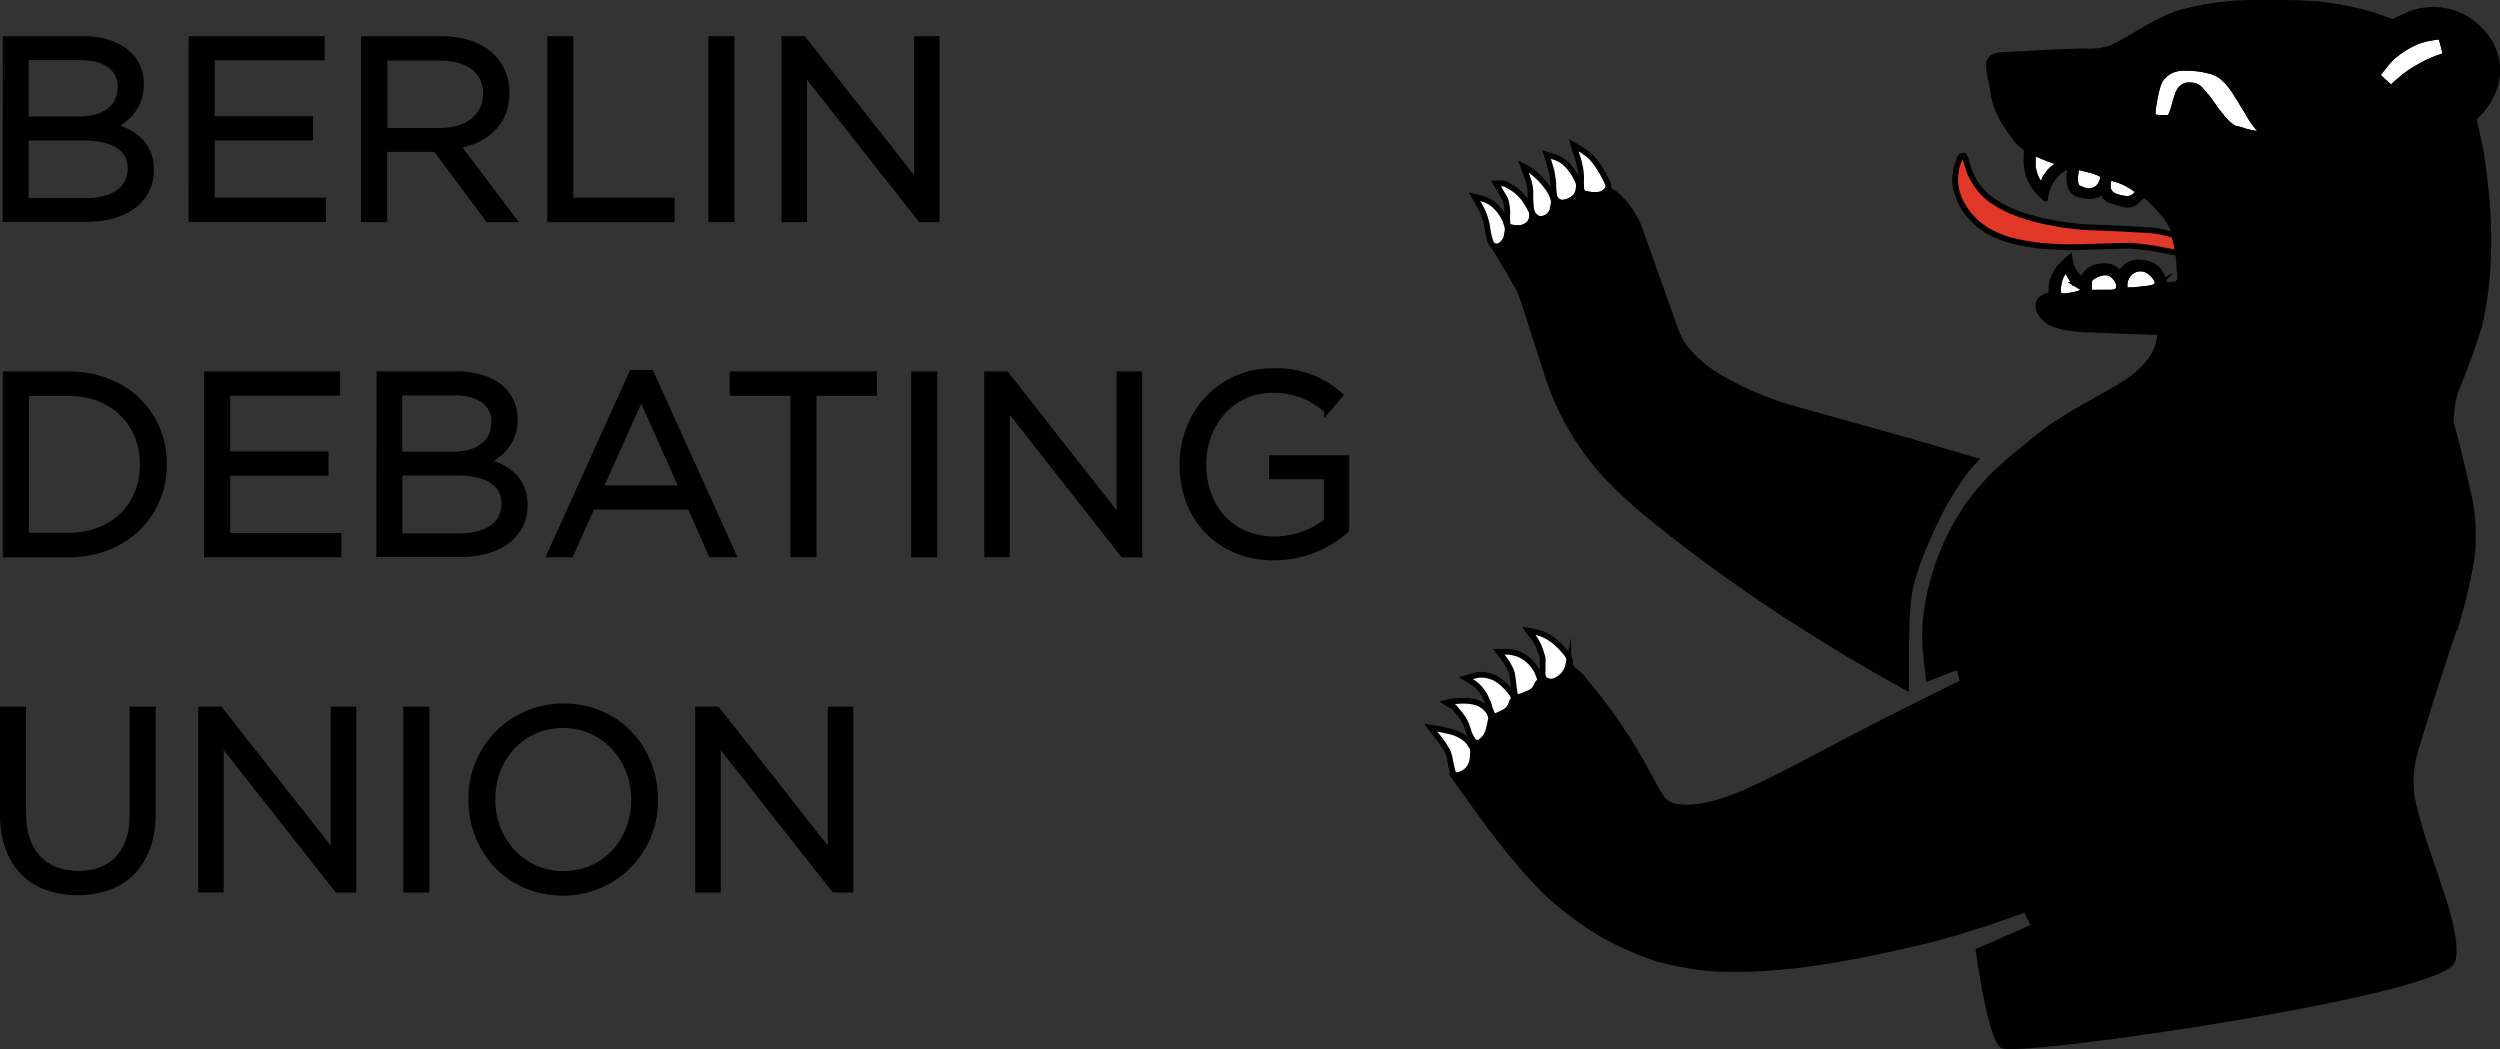 <svg xmlns="http://www.w3.org/2000/svg" viewBox="0 0 436.74 183.31"><rect x="0" y="0" width="436.74" height="183.31" fill="#333333" stroke="none"/><defs><style>.cls-1{fill:#e2382a;}.cls-1,.cls-2,.cls-3,.cls-4,.cls-5{stroke:#000;stroke-miterlimit:10;}.cls-1,.cls-2,.cls-3{fill-rule:evenodd;}.cls-2{fill:#fff;}.cls-4{fill:none;}</style></defs><title>bdu_logo_2013 (standard)</title><g id="Bär"><polygon class="cls-1" points="380.51 44.27 380.48 43.95 380.3 42.88 379.82 41.12 379.15 40.9 378.49 40.72 377.82 40.56 376.98 40.4 376.15 40.28 375.37 40.21 369.86 39.91 364.2 39.67 362.76 39.55 361.36 39.38 360.01 39.2 358.69 38.96 357.03 38.64 355.46 38.24 354.05 37.84 352.69 37.39 351.9 37.07 351.04 36.73 350.25 36.34 349.56 35.96 348.86 35.56 348.16 35.13 347.72 34.82 347.3 34.47 346.89 34.12 346.5 33.73 346.11 33.3 345.74 32.87 345.4 32.39 345.07 31.93 344.84 31.54 344.61 31.12 344.4 30.72 344.22 30.33 344.05 29.93 343.91 29.53 343.4 27.84 343.18 27.34 343.11 27.22 342.61 27.27 342.39 27.6 342.22 28.04 342.05 28.49 341.91 28.91 341.78 29.35 341.7 29.78 341.66 30.23 341.58 30.67 341.56 31.29 341.56 31.61 341.57 31.93 341.66 32.59 341.72 32.94 341.78 33.27 342 34.01 342.13 34.35 342.28 34.71 342.48 35.17 342.7 35.61 342.94 36.05 343.22 36.47 343.51 36.9 343.81 37.31 344.13 37.72 344.5 38.1 344.89 38.49 345.27 38.86 345.67 39.22 346.11 39.56 346.56 39.85 346.96 40.16 347.41 40.41 347.9 40.66 348.58 41.01 349.34 41.32 350.06 41.6 350.9 41.88 351.71 42.1 352.56 42.28 353.85 42.55 355.15 42.77 356.56 42.94 357.96 43.05 360.7 43.18 362.01 43.19 363.26 43.17 371.03 42.94 371.58 42.94 372.14 42.94 372.7 42.97 374.37 43.13 375.97 43.34 379.4 43.99 380.51 44.27 380.51 44.27 380.51 44.27"/><polygon class="cls-2" points="278.92 34.05 279.1 34.04 279.65 33.93 280.16 33.73 280.49 33.52 280.78 33.23 280.88 33.04 280.97 32.61 280.93 32.2 280.42 31.09 279.93 30.2 279.41 29.33 279.09 28.86 278.76 28.39 278.4 27.95 278.22 27.73 278.02 27.5 277.58 27.09 277.1 26.72 276.19 26.11 275.48 25.68 274.9 25.34 275.08 26.02 275.48 27.16 275.67 27.75 275.84 28.33 275.97 28.93 276.09 29.54 276.15 30.03 276.2 30.5 276.22 31 276.21 31.49 276.2 32.01 276.22 32.54 276.25 33.05 276.35 33.39 276.6 33.73 276.83 33.85 277.49 33.99 277.97 34.04 278.45 34.05 278.92 34.05 278.92 34.05 278.92 34.05"/><polygon class="cls-2" points="274.56 34.9 275.04 34.55 275.35 34.27 275.58 33.93 275.75 33.56 275.81 33.37 275.86 33.16 275.86 32.39 275.81 32.23 275.74 31.88 275.6 31.56 275.42 31.15 275.2 30.76 274.98 30.37 274.74 30 274.28 29.37 273.84 28.86 273.58 28.62 273.36 28.41 272.96 28.11 272.56 27.86 272.15 27.65 271.61 27.44 271.13 27.3 270.2 27.03 270.93 29.48 271.05 29.98 271.15 30.48 271.23 31 271.3 31.5 271.36 32.01 271.36 32.54 271.38 33.01 271.43 33.45 271.48 33.91 271.57 34.37 271.63 34.55 271.8 34.88 272.12 35.16 272.31 35.28 272.72 35.4 273.13 35.39 273.71 35.28 274.04 35.16 274.56 34.9 274.56 34.9 274.56 34.9"/><polygon class="cls-2" points="270.46 37.87 270.74 37.62 270.98 37.34 271.15 37.04 271.3 36.71 271.44 36.21 271.48 35.83 271.48 35.24 271.36 34.79 271.23 34.34 271.04 33.9 270.82 33.48 270.45 32.89 270.16 32.54 269.9 32.16 269.43 31.62 268.93 31.09 268.46 30.67 268.02 30.26 267.53 29.89 266.72 29.38 266.11 29.07 266.33 29.73 266.63 30.46 266.81 30.93 266.97 31.39 267.11 31.88 267.22 32.37 267.31 32.89 267.35 33.43 267.35 33.71 267.35 34.65 267.4 35.6 267.48 36.56 267.57 36.94 267.7 37.29 268.22 37.93 268.59 38.12 268.78 38.21 269.17 38.26 269.55 38.23 269.93 38.13 270.11 38.06 270.46 37.87 270.46 37.87 270.46 37.87"/><polygon class="cls-2" points="266.33 39.62 266.68 39.43 266.88 39.3 267.17 39.02 267.44 38.69 267.53 38.51 267.66 38.11 267.7 37.48 267.66 37.17 267.11 36.06 266.74 35.46 266.37 34.88 266.14 34.58 265.89 34.3 265.66 34.01 265.39 33.77 265.12 33.51 264.85 33.29 264.58 33.09 264.28 32.88 263.98 32.71 262.94 32.11 262.29 32.04 261.33 32.04 262.91 34.71 263.08 35.21 263.14 35.49 263.25 36.06 263.29 36.41 263.33 37.04 263.29 37.82 263.31 38.46 263.35 39.13 263.58 39.63 264.58 39.82 264.95 39.85 265.52 39.84 266.02 39.74 266.33 39.62 266.33 39.62 266.33 39.62"/><polygon class="cls-2" points="262.89 42.09 263.21 41.45 263.25 41.28 263.38 40.58 263.39 40.21 263.35 39.82 263.29 39.46 263.14 39 263.04 38.71 262.94 38.44 262.68 37.9 262.49 37.58 262.07 36.96 261.85 36.67 261.6 36.39 261.35 36.13 261.09 35.88 260.81 35.65 260.46 35.38 260.29 35.27 259.88 35.06 259.72 34.97 259.34 34.83 258.81 34.67 257.6 34.37 258.52 35.98 258.77 36.45 259 36.93 259.2 37.41 259.38 37.92 259.54 38.45 259.69 38.99 259.79 39.52 259.88 40.06 259.95 40.55 260.05 41.03 260.16 41.5 260.32 41.99 260.46 42.46 260.9 42.97 261.51 43.1 261.74 43.06 261.94 42.99 262.32 42.72 262.62 42.44 262.89 42.09 262.89 42.09 262.89 42.09"/><polygon class="cls-2" points="273.04 118.24 273.35 117.99 273.81 117.38 274.08 116.85 274.15 116.68 274.22 116.48 274.29 116.08 274.3 115.8 274.22 115.26 274.17 115.07 274.09 114.89 273.73 114.27 273.27 113.71 272.78 113.17 272.25 112.64 271.57 112.03 271.22 111.76 270.82 111.49 270.29 111.18 270.02 111.02 269.45 110.77 269.05 110.62 268.24 110.42 267.7 110.28 267 110.18 267.4 110.74 267.89 111.3 268.24 111.79 268.42 112.11 268.59 112.44 268.78 112.81 268.93 113.21 269.08 113.61 269.31 114.3 269.51 115.02 269.48 117.74 269.51 118.14 269.7 118.53 269.97 118.81 270.15 118.91 270.34 119.01 270.72 119.11 271.13 119.12 271.51 119.05 271.93 118.89 272.51 118.62 272.69 118.5 272.88 118.37 273.04 118.24 273.04 118.24 273.04 118.24"/><polygon class="cls-2" points="266.81 121.3 267.13 121.19 267.48 121.03 268.14 120.64 268.45 120.37 268.68 120.05 268.82 119.87 269 119.28 269.03 118.89 268.98 118.5 268.82 118.01 268.68 117.69 268.59 117.41 268.44 117.12 268.26 116.83 268.1 116.56 267.73 116.08 267.31 115.61 266.84 115.19 266.37 114.83 265.85 114.53 265.59 114.4 265.35 114.29 265.11 114.2 264.58 114.05 264.33 113.98 264.03 113.94 263.79 113.89 263.33 113.86 261.83 113.88 262.89 115.26 263.12 115.59 263.35 115.93 263.55 116.29 263.92 117.01 264 117.21 264.14 117.64 264.24 118.26 264.45 120.01 264.68 121.56 264.78 121.78 265.8 121.7 266.81 121.3 266.81 121.3 266.81 121.3"/><polygon class="cls-2" points="262.91 124.5 263.25 124.31 263.53 124.09 263.79 123.83 264.27 123.22 264.37 123.03 264.5 122.42 264.46 122.01 264.37 121.68 264.24 121.36 263.79 120.75 263.45 120.32 263.05 119.91 262.66 119.53 262.44 119.3 261.92 118.92 261.4 118.59 261.2 118.47 261 118.37 260.55 118.2 260.1 118.05 259.69 117.97 259.25 117.89 258.62 117.87 258.23 117.91 257.76 118 257.09 118.18 256.1 118.47 257.44 119.3 257.69 119.51 257.92 119.69 258.13 119.88 258.55 120.31 258.73 120.54 258.9 120.77 259.07 121.03 259.29 121.37 259.5 121.75 259.84 122.5 260 122.88 260.13 123.28 260.23 123.66 260.37 124.04 260.53 124.42 260.67 124.78 260.86 125.01 261.12 125.19 261.89 124.98 262.18 124.84 262.91 124.5 262.91 124.5 262.91 124.5"/><polygon class="cls-2" points="259.38 129.22 259.83 128.66 260.01 128.35 260.29 127.67 260.37 127.49 260.46 126.94 260.5 126.55 260.53 126.15 260.55 125.75 260.46 125.13 260.23 124.62 260.05 124.28 259.56 123.7 259.3 123.47 258.94 123.21 258.77 123.1 258.58 122.99 258.17 122.81 257.77 122.67 257.35 122.57 256.71 122.47 256.32 122.44 255.91 122.43 255.47 122.42 254.76 122.45 254.07 122.5 253.39 122.59 252.71 122.75 253.31 123.13 253.59 123.26 253.88 123.42 254.04 123.53 255.03 124.73 255.3 125.1 255.57 125.48 255.69 125.67 255.79 125.88 256.02 126.31 256.13 126.54 256.32 127.1 256.51 127.65 256.59 127.92 256.69 128.2 256.83 128.49 257.12 129.04 257.55 129.61 257.92 129.79 258.13 129.84 258.36 129.82 258.58 129.76 259.1 129.48 259.38 129.22 259.38 129.22 259.38 129.22"/><polygon class="cls-2" points="255.93 135.07 256.28 134.82 256.59 134.55 256.88 134.22 257.18 133.74 257.39 133.24 257.51 132.72 257.57 132.35 257.57 131.99 257.51 131.6 257.44 131.23 257.33 130.89 257.25 130.68 256.91 130.13 256.68 129.77 256.41 129.45 256.13 129.15 255.79 128.9 255.47 128.66 255.2 128.52 254.93 128.37 254.68 128.24 254.13 128.01 253.84 127.91 253.27 127.76 251.57 127.39 250.58 127.2 249.91 127.1 250.32 127.65 251.34 128.92 251.73 129.44 252.13 129.98 252.46 130.52 252.8 131.1 252.9 131.26 252.95 131.44 253.04 131.65 253.21 132.21 253.41 133.29 253.61 134.15 253.84 135.03 254.24 135.5 254.44 135.57 255.03 135.49 255.39 135.34 255.77 135.15 255.93 135.07 255.93 135.07 255.93 135.07"/><path class="cls-3" d="M488.9,214.71c1.36-5.72-5.25-18.82-7.12-28.4a19.37,19.37,0,0,1,.56-8.12c2.19-7.27,4.47-14.49,6.92-21.68l.89-2.76a79.87,79.87,0,0,0,2.16-10.09,34.23,34.23,0,0,0-.44-9.32l-1.12-5-1.23-5-.95-3.61a18.68,18.68,0,0,1,.95-5.79,116.93,116.93,0,0,0,4.08-11.32c2.27-10,1.77-20.39.15-30.46l-1.19-5.54c.46-.44.92-.88,1.35-1.34,4.58-5.43,3.35-12.22-2.6-16a11.56,11.56,0,0,0-10.06-.78l-2.84,1.34-3.1-1.11a50.78,50.78,0,0,0-11-2.11c-7.89-.3-16.2-.61-23.81,1.86-3.93,1.42-7.31,4-11.06,5.8a11.39,11.39,0,0,1-5,.65c-4.8.13-9.62.44-14.41.67-1,.13-1.75.29-2.11,1.3-.12,1.93.56,3.51.77,5.43.48,3.06,2.14,5.56,4,8a12.56,12.56,0,0,0,1.84,1.72c-.22,2.66-.06,4.69,1.56,6.88l.31.36.31.34,1,1a7.34,7.34,0,0,1,2.53-4.79,13,13,0,0,1,1.91-1.09c-.23,1.76-.77,4.71,1.65,5.23,1.66.37,2.59.43,3.95-.56.55,1.43,1.16,1.51,2.57,1.92s2.38.73,3.39-.26c.43-.44.88-.8,1.32-1.21,1.78,1.69,4.23,3.91,5.14,6.32a31.18,31.18,0,0,1,1,6.56c.05,1.29.6,2.77-1,2.92l-.94.11-.57.07c-.44-1.75-1.05-3.15-2.89-3.77-2-.48-3.79-.35-4.79,1.61l-.19.35a2.56,2.56,0,0,0-1.92-1.51c-2-.28-4,.36-4.67,2.45a5.64,5.64,0,0,1-2.11-3.26l-.12-.69c-1.72,1.47-2.88,2.73-3.15,5.07,0,.77.14,1.55-.84,1.59-2.55.87-1.29,3.37.35,4.46,2.69,1.4,5.63,1.29,8.56,1.45l6.52.24,4.45.17a12.37,12.37,0,0,1-.5,2.59c-1.14,3.13-4.12,5.45-6.89,7.08l-7.59,4.32-4.2,2.61c-3.32,2.62-6.62,5.2-9.73,8.09a55.88,55.88,0,0,0-4.34,5,43.76,43.76,0,0,0-7.77,20.65,37.87,37.87,0,0,0,0,5.37l.5,4.7,5.3-2.05.71,2.81c-7.57,3.7-15,7.44-22.46,11.37-5.48,2.87-10.94,5.9-16.64,8.31-3.31,1.31-7.63,2.69-11.25,2-1.78-.46-2.29-1.37-3.17-2.89l-2.73-5-2.4-4-2.6-3.86-2.67-3.55-2.83-3.43-2.2-2a3.88,3.88,0,0,1-2.76,2.93c-.92,0-2.23-.67-2.71.57a2.58,2.58,0,0,1-1.64,1.52l-1.34.53-1.35.8c-.45,1.59-1.16,1.81-2.56,2.46l-1.11.53c-.38,1.61-.41,3.08-1.88,4.07l-.35.18-.41.2-.44.15c-.08.88-.08,1.77-.19,2.64-.38,1.8-1.5,2.55-3.27,2.8,5,7.13,10.14,14.38,16.36,20.55A59.81,59.81,0,0,0,340,210a55.29,55.29,0,0,0,9.62,4.33,52.21,52.21,0,0,0,10.12,1.83c12.52.61,25-2,37.1-4.84l5.52-1.5,5.49-1.73,6.47-2.27,1.54,3-9.76,4.26s2,14.74,4.1,16.48S487.53,220.42,488.9,214.71Z" transform="translate(-60.43 -46.97)"/><path class="cls-3" d="M341.26,80a4.68,4.68,0,0,1-.67.69c-.88.66-2.42.28-3.39.07-.38-.08-.74-.54-1-.82a2.93,2.93,0,0,1-.58,1.43c-.59.63-2.24,1.44-3,.79a5.23,5.23,0,0,1-.56-.53,19.16,19.16,0,0,0-.41,2,2.33,2.33,0,0,1-2.31,1.61c-.37,0-1-.72-1.09-.67l-.17.06A2.3,2.3,0,0,1,327.6,86c-1.07,1.08-2.21.91-3.6.64a11,11,0,0,0-.39,1.82c-.11.6-.9,1.56-1.61,1.56a3.74,3.74,0,0,1-.6,0c1.56,2.49,2.81,4.63,4.25,7.21a11.51,11.51,0,0,1,.86,2l4.08,12.66a47.15,47.15,0,0,0,10.33,18.07,79.33,79.33,0,0,0,7.63,7.09,285,285,0,0,0,28.54,20.35c5.34,3.39,10.8,6.57,16.35,9.62,0-4.65-.09-9.32.23-14s2.1-8.9,4-13.13a56,56,0,0,1,6-10.5c.54-.7,1.2-1.37,1.77-2-5.91-1.75-11.81-3.49-17.7-5.11l-13.2-3.68a56.21,56.21,0,0,1-13.64-5.67,21.94,21.94,0,0,1-5.31-4.27,11.38,11.38,0,0,1-2.45-4l-6-16.9A15.32,15.32,0,0,0,342.78,81a12.11,12.11,0,0,0-1.52-1Z" transform="translate(-60.43 -46.97)"/><path class="cls-2" d="M415.67,73.58a5.91,5.91,0,0,0-.12,1c0,.23,0,.44,0,.67a3.64,3.64,0,0,0,0,.76c0,.3.12.55.14.85a4,4,0,0,0,.3.84,2.21,2.21,0,0,0,.28.67c.11.19.19.33.31.52s.34.49.52.75c.12-.27.18-.5.28-.76s.17-.35.23-.53a4.44,4.44,0,0,1,.33-.62c.16-.22.28-.39.44-.6s.3-.35.51-.54a3.71,3.71,0,0,1,.55-.42,2.3,2.3,0,0,1,.45-.33c.22-.15.45-.28.66-.44l-.75-.2c-.13-.05-.24-.08-.36-.11s-.33-.12-.55-.19l-.63-.22a5.11,5.11,0,0,0-.48-.2c-.23-.09-.44-.16-.67-.27l-.48-.2-1-.42Z" transform="translate(-60.43 -46.97)"/><path class="cls-4" d="M415.67,73.58a5.91,5.91,0,0,0-.12,1c0,.23,0,.44,0,.67a3.64,3.64,0,0,0,0,.76c0,.3.12.55.14.85a4,4,0,0,0,.3.84,2.21,2.21,0,0,0,.28.67c.11.19.19.33.31.52s.34.49.52.75c.12-.27.18-.5.28-.76s.17-.35.23-.53a4.44,4.44,0,0,1,.33-.62c.16-.22.28-.39.44-.6s.3-.35.51-.54a3.71,3.71,0,0,1,.55-.42,2.3,2.3,0,0,1,.45-.33c.22-.15.45-.28.66-.44l-.75-.2c-.13-.05-.24-.08-.36-.11s-.33-.12-.55-.19l-.63-.22a5.11,5.11,0,0,0-.48-.2c-.23-.09-.44-.16-.67-.27l-.48-.2-1-.42Z" transform="translate(-60.43 -46.97)"/><path class="cls-2" d="M423.23,76.08c-.06.27-.12.53-.16.8a5.81,5.81,0,0,0-.07.6,2.51,2.51,0,0,0-.08.76,3,3,0,0,0,.08.7,1.19,1.19,0,0,0,.13.47c.1.11.12.21.21.28a.8.8,0,0,0,.16.12l.5.23a4.17,4.17,0,0,0,.5.19,5.12,5.12,0,0,0,.53.11,1.86,1.86,0,0,0,.64,0,2,2,0,0,0,.58-.13,3.37,3.37,0,0,0,.54-.28,4.19,4.19,0,0,0,.4-.42,1.93,1.93,0,0,0,.31-.49,1.89,1.89,0,0,0,.21-.49,1,1,0,0,0,.11-.39,2.74,2.74,0,0,0,.12-.54c-.22-.11-.37-.2-.63-.31s-.18-.11-.3-.16-.37-.13-.56-.2l-.55-.2-.45-.11c-.26-.07-.44-.12-.73-.18h0l-1.49-.37Z" transform="translate(-60.43 -46.97)"/><path class="cls-4" d="M423.23,76.08c-.06.27-.12.53-.16.8a5.81,5.81,0,0,0-.07.6,2.51,2.51,0,0,0-.08.76,3,3,0,0,0,.08.7,1.19,1.19,0,0,0,.13.47c.1.11.12.21.21.28a.8.8,0,0,0,.16.12l.5.23a4.17,4.17,0,0,0,.5.19,5.12,5.12,0,0,0,.53.11,1.86,1.86,0,0,0,.64,0,2,2,0,0,0,.58-.13,3.37,3.37,0,0,0,.54-.28,4.19,4.19,0,0,0,.4-.42,1.93,1.93,0,0,0,.31-.49,1.89,1.89,0,0,0,.21-.49,1,1,0,0,0,.11-.39,2.74,2.74,0,0,0,.12-.54c-.22-.11-.37-.2-.63-.31s-.18-.11-.3-.16-.37-.13-.56-.2l-.55-.2-.45-.11c-.26-.07-.44-.12-.73-.18h0l-1.49-.37Z" transform="translate(-60.43 -46.97)"/><path class="cls-2" d="M428.9,78a5.17,5.17,0,0,0-.19.77,4.27,4.27,0,0,1-.08.62,1.14,1.14,0,0,0,.06.46,1.21,1.21,0,0,0,.15.48,2.68,2.68,0,0,0,.2.34,2,2,0,0,0,.26.23,2.56,2.56,0,0,0,.39.25,4.85,4.85,0,0,0,.48.21,6.39,6.39,0,0,0,.64.17l.58.12a3.21,3.21,0,0,0,.68.06,1.94,1.94,0,0,0,.52-.06.6.6,0,0,0,.27-.1,2.41,2.41,0,0,0,.34-.19,1.55,1.55,0,0,0,.3-.25,1.07,1.07,0,0,0,.2-.21.32.32,0,0,1,.11-.18,1.34,1.34,0,0,1,.11-.4l-.4-.32a1,1,0,0,0-.2-.14,3.94,3.94,0,0,0-.69-.46c-.36-.2-.68-.37-1-.54s-.63-.28-1-.42-.44-.16-.7-.23l-.34-.08L428.9,78Z" transform="translate(-60.43 -46.97)"/><path class="cls-4" d="M428.9,78a5.17,5.17,0,0,0-.19.77,4.27,4.27,0,0,1-.08.62,1.14,1.14,0,0,0,.06.46,1.21,1.21,0,0,0,.15.48,2.68,2.68,0,0,0,.2.34,2,2,0,0,0,.26.23,2.56,2.56,0,0,0,.39.25,4.85,4.85,0,0,0,.48.21,6.39,6.39,0,0,0,.64.17l.58.12a3.21,3.21,0,0,0,.68.06,1.94,1.94,0,0,0,.52-.06.6.6,0,0,0,.27-.1,2.41,2.41,0,0,0,.34-.19,1.55,1.55,0,0,0,.3-.25,1.07,1.07,0,0,0,.2-.21.32.32,0,0,1,.11-.18,1.34,1.34,0,0,1,.11-.4l-.4-.32a1,1,0,0,0-.2-.14,3.94,3.94,0,0,0-.69-.46c-.36-.2-.68-.37-1-.54s-.63-.28-1-.42-.44-.16-.7-.23l-.34-.08L428.9,78Z" transform="translate(-60.43 -46.97)"/><path class="cls-2" d="M420,98.26c.1.1.14.18.23.27a1.18,1.18,0,0,0,.13.1.82.82,0,0,0,.3.1,2.11,2.11,0,0,0,.44,0c.35,0,.67-.07,1-.12s.71-.14,1.11-.22c.16-.05.33-.09.46-.15l.35-.13a1.48,1.48,0,0,0,.19-.14.94.94,0,0,0,.11-.17.71.71,0,0,0,0-.17.84.84,0,0,0,0-.19s-.06-.07-.1-.11-.08-.11-.13-.17l-.63-.39a1.86,1.86,0,0,0-.26-.22c-.12-.11-.23-.21-.34-.33a5.27,5.27,0,0,1-.41-.47c-.13-.18-.24-.34-.37-.53a2.92,2.92,0,0,1-.23-.46,1.08,1.08,0,0,1-.11-.34,3.09,3.09,0,0,1-.23-.7,3,3,0,0,0-.44.6,2.22,2.22,0,0,0-.31.39c-.12.18-.2.34-.29.51s-.17.44-.25.68-.12.43-.15.67a4.22,4.22,0,0,0-.1.62c0,.15,0,.28,0,.43s0,.4,0,.62Z" transform="translate(-60.43 -46.97)"/><path class="cls-4" d="M420,98.26c.1.1.14.18.23.27a1.18,1.18,0,0,0,.13.1.82.82,0,0,0,.3.1,2.11,2.11,0,0,0,.44,0c.35,0,.67-.07,1-.12s.71-.14,1.11-.22c.16-.05.33-.09.46-.15l.35-.13a1.48,1.48,0,0,0,.19-.14.94.94,0,0,0,.11-.17.71.71,0,0,0,0-.17.84.84,0,0,0,0-.19s-.06-.07-.1-.11-.08-.11-.13-.17l-.63-.39a1.86,1.86,0,0,0-.26-.22c-.12-.11-.23-.21-.34-.33a5.27,5.27,0,0,1-.41-.47c-.13-.18-.24-.34-.37-.53a2.92,2.92,0,0,1-.23-.46,1.08,1.08,0,0,1-.11-.34,3.09,3.09,0,0,1-.23-.7,3,3,0,0,0-.44.6,2.22,2.22,0,0,0-.31.39c-.12.18-.2.34-.29.51s-.17.44-.25.68-.12.43-.15.67a4.22,4.22,0,0,0-.1.62c0,.15,0,.28,0,.43s0,.4,0,.62Z" transform="translate(-60.43 -46.97)"/><path class="cls-2" d="M431.57,97.54l.35.13.21,0a1.09,1.09,0,0,0,.34,0,4.27,4.27,0,0,0,.67,0h0l2.15-.23h0a10.14,10.14,0,0,0,1.05-.16c.16-.05.34-.11.5-.18l.12-.07a1.81,1.81,0,0,0,.38-.23,2.3,2.3,0,0,1,0-.37.25.25,0,0,0,0-.15.84.84,0,0,0-.1-.38,2.63,2.63,0,0,0-.37-.61,4.14,4.14,0,0,0-.64-.67,3.61,3.61,0,0,0-.76-.5,2.26,2.26,0,0,0-.95-.24,2.55,2.55,0,0,0-1,.13,2.82,2.82,0,0,0-.73.36,3.39,3.39,0,0,0-.59.57,2.67,2.67,0,0,0-.41.73,4.68,4.68,0,0,0-.21.85,2.91,2.91,0,0,0,0,.44c0,.2,0,.37,0,.56Z" transform="translate(-60.43 -46.97)"/><path class="cls-4" d="M431.57,97.54l.35.13.21,0a1.09,1.09,0,0,0,.34,0,4.27,4.27,0,0,0,.67,0h0l2.15-.23h0a10.14,10.14,0,0,0,1.05-.16c.16-.05.34-.11.5-.18l.12-.07a1.81,1.81,0,0,0,.38-.23,2.3,2.3,0,0,1,0-.37.25.25,0,0,0,0-.15.84.84,0,0,0-.1-.38,2.63,2.63,0,0,0-.37-.61,4.14,4.14,0,0,0-.64-.67,3.61,3.61,0,0,0-.76-.5,2.26,2.26,0,0,0-.95-.24,2.55,2.55,0,0,0-1,.13,2.82,2.82,0,0,0-.73.36,3.39,3.39,0,0,0-.59.57,2.67,2.67,0,0,0-.41.73,4.68,4.68,0,0,0-.21.85,2.91,2.91,0,0,0,0,.44c0,.2,0,.37,0,.56Z" transform="translate(-60.43 -46.97)"/><path class="cls-2" d="M425.38,97.83a1.49,1.49,0,0,0,.3.19l0,0a1.21,1.21,0,0,0,.39.08,6.24,6.24,0,0,0,.82,0l.32,0c.65,0,1.2,0,1.87,0a3.56,3.56,0,0,0,.89-.12.9.9,0,0,0,.37-.22c.07,0,.07,0,.07-.06s.12-.18.18-.28,0-.38,0-.6a1.2,1.2,0,0,0,0-.28.57.57,0,0,0-.1-.24,3,3,0,0,0-.23-.46,3.21,3.21,0,0,1-.23-.33c-.11-.11-.17-.2-.26-.3a2.82,2.82,0,0,0-.47-.37,1.65,1.65,0,0,0-.57-.22,2.16,2.16,0,0,0-.76-.06,2.82,2.82,0,0,0-.83.18,4.5,4.5,0,0,0-.5.19c-.17.09-.28.16-.48.27a2.34,2.34,0,0,0-.47.34.6.6,0,0,0-.18.18,3.49,3.49,0,0,0-.15.41v1.27c0,.16,0,.3,0,.47Z" transform="translate(-60.43 -46.97)"/><path class="cls-4" d="M425.38,97.83a1.49,1.49,0,0,0,.3.19l0,0a1.21,1.21,0,0,0,.39.08,6.24,6.24,0,0,0,.82,0l.32,0c.65,0,1.2,0,1.87,0a3.56,3.56,0,0,0,.89-.12.9.9,0,0,0,.37-.22c.07,0,.07,0,.07-.06s.12-.18.18-.28,0-.38,0-.6a1.2,1.2,0,0,0,0-.28.57.57,0,0,0-.1-.24,3,3,0,0,0-.23-.46,3.21,3.21,0,0,1-.23-.33c-.11-.11-.17-.2-.26-.3a2.82,2.82,0,0,0-.47-.37,1.65,1.65,0,0,0-.57-.22,2.16,2.16,0,0,0-.76-.06,2.82,2.82,0,0,0-.83.18,4.5,4.5,0,0,0-.5.19c-.17.09-.28.16-.48.27a2.34,2.34,0,0,0-.47.34.6.6,0,0,0-.18.18,3.49,3.49,0,0,0-.15.41v1.27c0,.16,0,.3,0,.47Z" transform="translate(-60.43 -46.97)"/><path class="cls-2" d="M478.16,62.4c.46-.47.9-.85,1.4-1.3.28-.22.5-.42.72-.61s.67-.5,1-.75.87-.57,1.35-.85.9-.52,1.42-.78c.37-.21.7-.35,1.12-.54l.84-.34c.6-.22,1.12-.39,1.73-.61h0l-.87-3.31h0c-.78.09-1.42.19-2.2.34a9.15,9.15,0,0,0-1.06.25,12.56,12.56,0,0,0-1.45.54c-.55.28-1.07.54-1.63.88A16.41,16.41,0,0,0,479,56.4a7.78,7.78,0,0,0-1.11,1,12.68,12.68,0,0,0-.86,1c-.47.59-.89,1.11-1.36,1.73h0l2.54,2.33Z" transform="translate(-60.43 -46.97)"/><path class="cls-4" d="M478.16,62.4c.46-.47.9-.85,1.4-1.3.28-.22.5-.42.72-.61s.67-.5,1-.75.87-.57,1.35-.85.9-.52,1.42-.78c.37-.21.7-.35,1.12-.54l.84-.34c.6-.22,1.12-.39,1.73-.61h0l-.87-3.31h0c-.78.09-1.42.19-2.2.34a9.15,9.15,0,0,0-1.06.25,12.56,12.56,0,0,0-1.45.54c-.55.28-1.07.54-1.63.88A16.41,16.41,0,0,0,479,56.4a7.78,7.78,0,0,0-1.11,1,12.68,12.68,0,0,0-.86,1c-.47.59-.89,1.11-1.36,1.73h0l2.54,2.33Z" transform="translate(-60.43 -46.97)"/><path class="cls-2" d="M456.28,70.56c-.19-.16-.35-.31-.55-.46a2.23,2.23,0,0,1-.24-.25,4.83,4.83,0,0,1-.78-.83c-.34-.45-.63-.84-.95-1.32a11.08,11.08,0,0,1-.72-1.23c-.38-.57-.67-1.05-1-1.62s-.65-1-1-1.6-.53-.79-.83-1.2A8.66,8.66,0,0,0,449,60.71a5.79,5.79,0,0,0-1-.76,7.39,7.39,0,0,0-1.33-.55,17.72,17.72,0,0,0-2.12-.44c-.61-.07-1.1-.11-1.67-.13a14.18,14.18,0,0,0-1.45,0,4.08,4.08,0,0,0-.89.16,4.35,4.35,0,0,0-.86.3,4.5,4.5,0,0,0-1.26.91,3.08,3.08,0,0,0-.78,1.08,6.68,6.68,0,0,0-.44,1.29c-.23.81-.34,1.5-.49,2.32-.06.37-.11.68-.17,1a3.36,3.36,0,0,1-.07.71.79.79,0,0,0,.06.42.28.28,0,0,0,.06.22.43.43,0,0,0,.16.12.46.46,0,0,0,.24.11,2.82,2.82,0,0,0,.54.09c.26,0,.49,0,.77,0h1.19c.1-.17.17-.33.27-.52a.61.61,0,0,1,.11-.27,3.82,3.82,0,0,1,.23-.6c.11-.44.22-.83.34-1.28s.22-.66.33-1a3.87,3.87,0,0,1,.26-.74,3.34,3.34,0,0,1,.29-.5,1.41,1.41,0,0,1,.45-.42,1,1,0,0,1,.36-.24,1.52,1.52,0,0,1,.35-.1l.42,0a2.69,2.69,0,0,1,.89.09l.38.13.28.18.23.21.22.2.34.43.89,1,.78,1.1s.51.78.82,1.17a5.55,5.55,0,0,1,.41.49,2.65,2.65,0,0,0,.33.39,2.36,2.36,0,0,0,.44.57c.23.23.34.37.62.65s.57.45.78.63a2.61,2.61,0,0,0,.66.34c1.42.23,1.33.53,3.62.86h0a1,1,0,0,0,.22,0c.51.05.94.11,1.46.16Z" transform="translate(-60.43 -46.97)"/><path class="cls-4" d="M456.28,70.56c-.19-.16-.35-.31-.55-.46a2.23,2.23,0,0,1-.24-.25,4.83,4.83,0,0,1-.78-.83c-.34-.45-.63-.84-.95-1.32a11.08,11.08,0,0,1-.72-1.23c-.38-.57-.67-1.05-1-1.62s-.65-1-1-1.6-.53-.79-.83-1.2A8.66,8.66,0,0,0,449,60.71a5.79,5.79,0,0,0-1-.76,7.39,7.39,0,0,0-1.33-.55,17.72,17.72,0,0,0-2.12-.44c-.61-.07-1.1-.11-1.67-.13a14.18,14.18,0,0,0-1.45,0,4.08,4.08,0,0,0-.89.16,4.35,4.35,0,0,0-.86.3,4.5,4.5,0,0,0-1.26.91,3.08,3.08,0,0,0-.78,1.08,6.68,6.68,0,0,0-.44,1.29c-.23.81-.34,1.5-.49,2.32-.06.37-.11.68-.17,1a3.36,3.36,0,0,1-.07.71.79.79,0,0,0,.06.42.28.28,0,0,0,.06.22.43.43,0,0,0,.16.12.46.46,0,0,0,.24.11,2.82,2.82,0,0,0,.54.09c.26,0,.49,0,.77,0h1.19c.1-.17.17-.33.27-.52a.61.61,0,0,1,.11-.27,3.82,3.82,0,0,1,.23-.6c.11-.44.22-.83.34-1.28s.22-.66.33-1a3.87,3.87,0,0,1,.26-.74,3.34,3.34,0,0,1,.29-.5,1.41,1.41,0,0,1,.45-.42,1,1,0,0,1,.36-.24,1.52,1.52,0,0,1,.35-.1l.42,0a2.69,2.69,0,0,1,.89.09l.38.13.28.18.23.21.22.2.34.43.89,1,.78,1.1s.51.78.82,1.17a5.55,5.55,0,0,1,.41.49,2.65,2.65,0,0,0,.33.39,2.36,2.36,0,0,0,.44.57c.23.23.34.37.62.65s.57.45.78.63a2.61,2.61,0,0,0,.66.34c1.42.23,1.33.53,3.62.86h0a1,1,0,0,0,.22,0c.51.05.94.11,1.46.16Z" transform="translate(-60.43 -46.97)"/></g><g id="Schriftzug"><path class="cls-5" d="M61.43,53.79h13.4c3.6,0,6.43,1,8.23,2.79a7,7,0,0,1,2,5v.09a7.6,7.6,0,0,1-5,7.28c3.73,1.12,6.75,3.28,6.75,7.6v.09c0,5.4-4.54,8.59-11.42,8.59h-14Zm20.06,8.32c0-3.1-2.47-5.13-7-5.13H64.93V67.82h9.31c4.27,0,7.24-1.93,7.24-5.62ZM74.87,71H64.93V82.07H75.5c4.77,0,7.73-2.11,7.73-5.62v-.09C83.24,72.94,80.36,71,74.87,71Z" transform="translate(-60.43 -46.97)"/><path class="cls-5" d="M93.89,53.79h22.75V57H97.44V67.77h17.18V71H97.44V82h19.43v3.24h-23Z" transform="translate(-60.43 -46.97)"/><path class="cls-5" d="M124,53.79h13.54c3.87,0,7,1.17,8.95,3.15a8.69,8.69,0,0,1,2.43,6.21v.09c0,5.22-3.6,8.27-8.54,9.17l9.67,12.86h-4.36L136.56,73h-9V85.27H124Zm13.22,16.05c4.72,0,8.09-2.43,8.09-6.48v-.09c0-3.87-3-6.21-8-6.21h-9.71V69.84Z" transform="translate(-60.43 -46.97)"/><path class="cls-5" d="M156.53,53.79h3.55V82H177.8v3.28H156.53Z" transform="translate(-60.43 -46.97)"/><path class="cls-5" d="M184.68,53.79h3.55V85.27h-3.55Z" transform="translate(-60.43 -46.97)"/><path class="cls-5" d="M197.45,53.79h3.33L220.61,79V53.79h3.46V85.27h-2.83L200.91,59.45V85.27h-3.46Z" transform="translate(-60.43 -46.97)"/><path class="cls-5" d="M61.43,112.35H72.35c9.89,0,16.73,6.79,16.73,15.65v.09c0,8.86-6.83,15.74-16.73,15.74H61.43ZM65,115.63v24.91h7.37c8,0,13-5.4,13-12.37v-.09c0-7-5.08-12.46-13-12.46Z" transform="translate(-60.43 -46.97)"/><path class="cls-5" d="M96.59,112.35h22.75v3.24h-19.2v10.75h17.18v3.24H100.14v11h19.43v3.24h-23Z" transform="translate(-60.43 -46.97)"/><path class="cls-5" d="M126.72,112.35h13.4c3.6,0,6.43,1,8.23,2.79a7,7,0,0,1,2,5v.09a7.6,7.6,0,0,1-5,7.28c3.73,1.12,6.75,3.28,6.75,7.6v.09c0,5.4-4.54,8.59-11.42,8.59h-14Zm20.06,8.32c0-3.1-2.47-5.13-7-5.13h-9.58v10.84h9.31c4.27,0,7.24-1.93,7.24-5.62Zm-6.61,8.86h-9.94v11.11h10.57c4.77,0,7.73-2.11,7.73-5.62v-.09C148.53,131.5,145.65,129.52,140.16,129.52Z" transform="translate(-60.43 -46.97)"/><path class="cls-5" d="M170.83,112.12h3.33l14.34,31.7h-3.82L181,135.5H163.86l-3.73,8.32h-3.64Zm8.77,20.15-7.15-16-7.19,16Z" transform="translate(-60.43 -46.97)"/><path class="cls-5" d="M199,115.63H188.41v-3.28h24.73v3.28H202.57v28.19H199Z" transform="translate(-60.43 -46.97)"/><path class="cls-5" d="M220.11,112.35h3.55v31.48h-3.55Z" transform="translate(-60.43 -46.97)"/><path class="cls-5" d="M232.88,112.35h3.33L256,137.57V112.35h3.46v31.48h-2.83L236.34,118v25.81h-3.46Z" transform="translate(-60.43 -46.97)"/><path class="cls-5" d="M267,128.18v-.09c0-8.63,6.34-16.28,15.78-16.28A16.58,16.58,0,0,1,294.53,116l-2.29,2.7a13.39,13.39,0,0,0-9.58-3.6c-7,0-12,5.89-12,12.91v.09c0,7.51,4.81,13.09,12.46,13.09a14.82,14.82,0,0,0,9.08-3.15V130.2h-9.58V127h13v12.55A19.08,19.08,0,0,1,283,144.36C273.13,144.36,267,137.17,267,128.18Z" transform="translate(-60.43 -46.97)"/><path class="cls-5" d="M60.93,189.21v-18.3h3.55V189c0,6.79,3.64,10.61,9.62,10.61,5.8,0,9.49-3.51,9.49-10.39v-18.3h3.55v18c0,9.17-5.26,13.94-13.13,13.94S60.93,198.11,60.93,189.21Z" transform="translate(-60.43 -46.97)"/><path class="cls-5" d="M95.55,170.91h3.33l19.83,25.23V170.91h3.46v31.48h-2.83L99,176.57v25.81H95.55Z" transform="translate(-60.43 -46.97)"/><path class="cls-5" d="M131.39,170.91h3.55v31.48h-3.55Z" transform="translate(-60.43 -46.97)"/><path class="cls-5" d="M142.77,186.74v-.09a16,16,0,0,1,16.1-16.28c9.58,0,16,7.51,16,16.19v.09a16,16,0,0,1-16.1,16.28C149.2,202.92,142.77,195.41,142.77,186.74Zm28.42,0v-.09c0-7.15-5.22-13-12.41-13s-12.32,5.76-12.32,12.91v.09c0,7.15,5.22,13,12.41,13S171.19,193.88,171.19,186.74Z" transform="translate(-60.43 -46.97)"/><path class="cls-5" d="M182.38,170.91h3.33l19.83,25.23V170.91H209v31.48h-2.83l-20.33-25.81v25.81h-3.46Z" transform="translate(-60.43 -46.97)"/></g></svg>